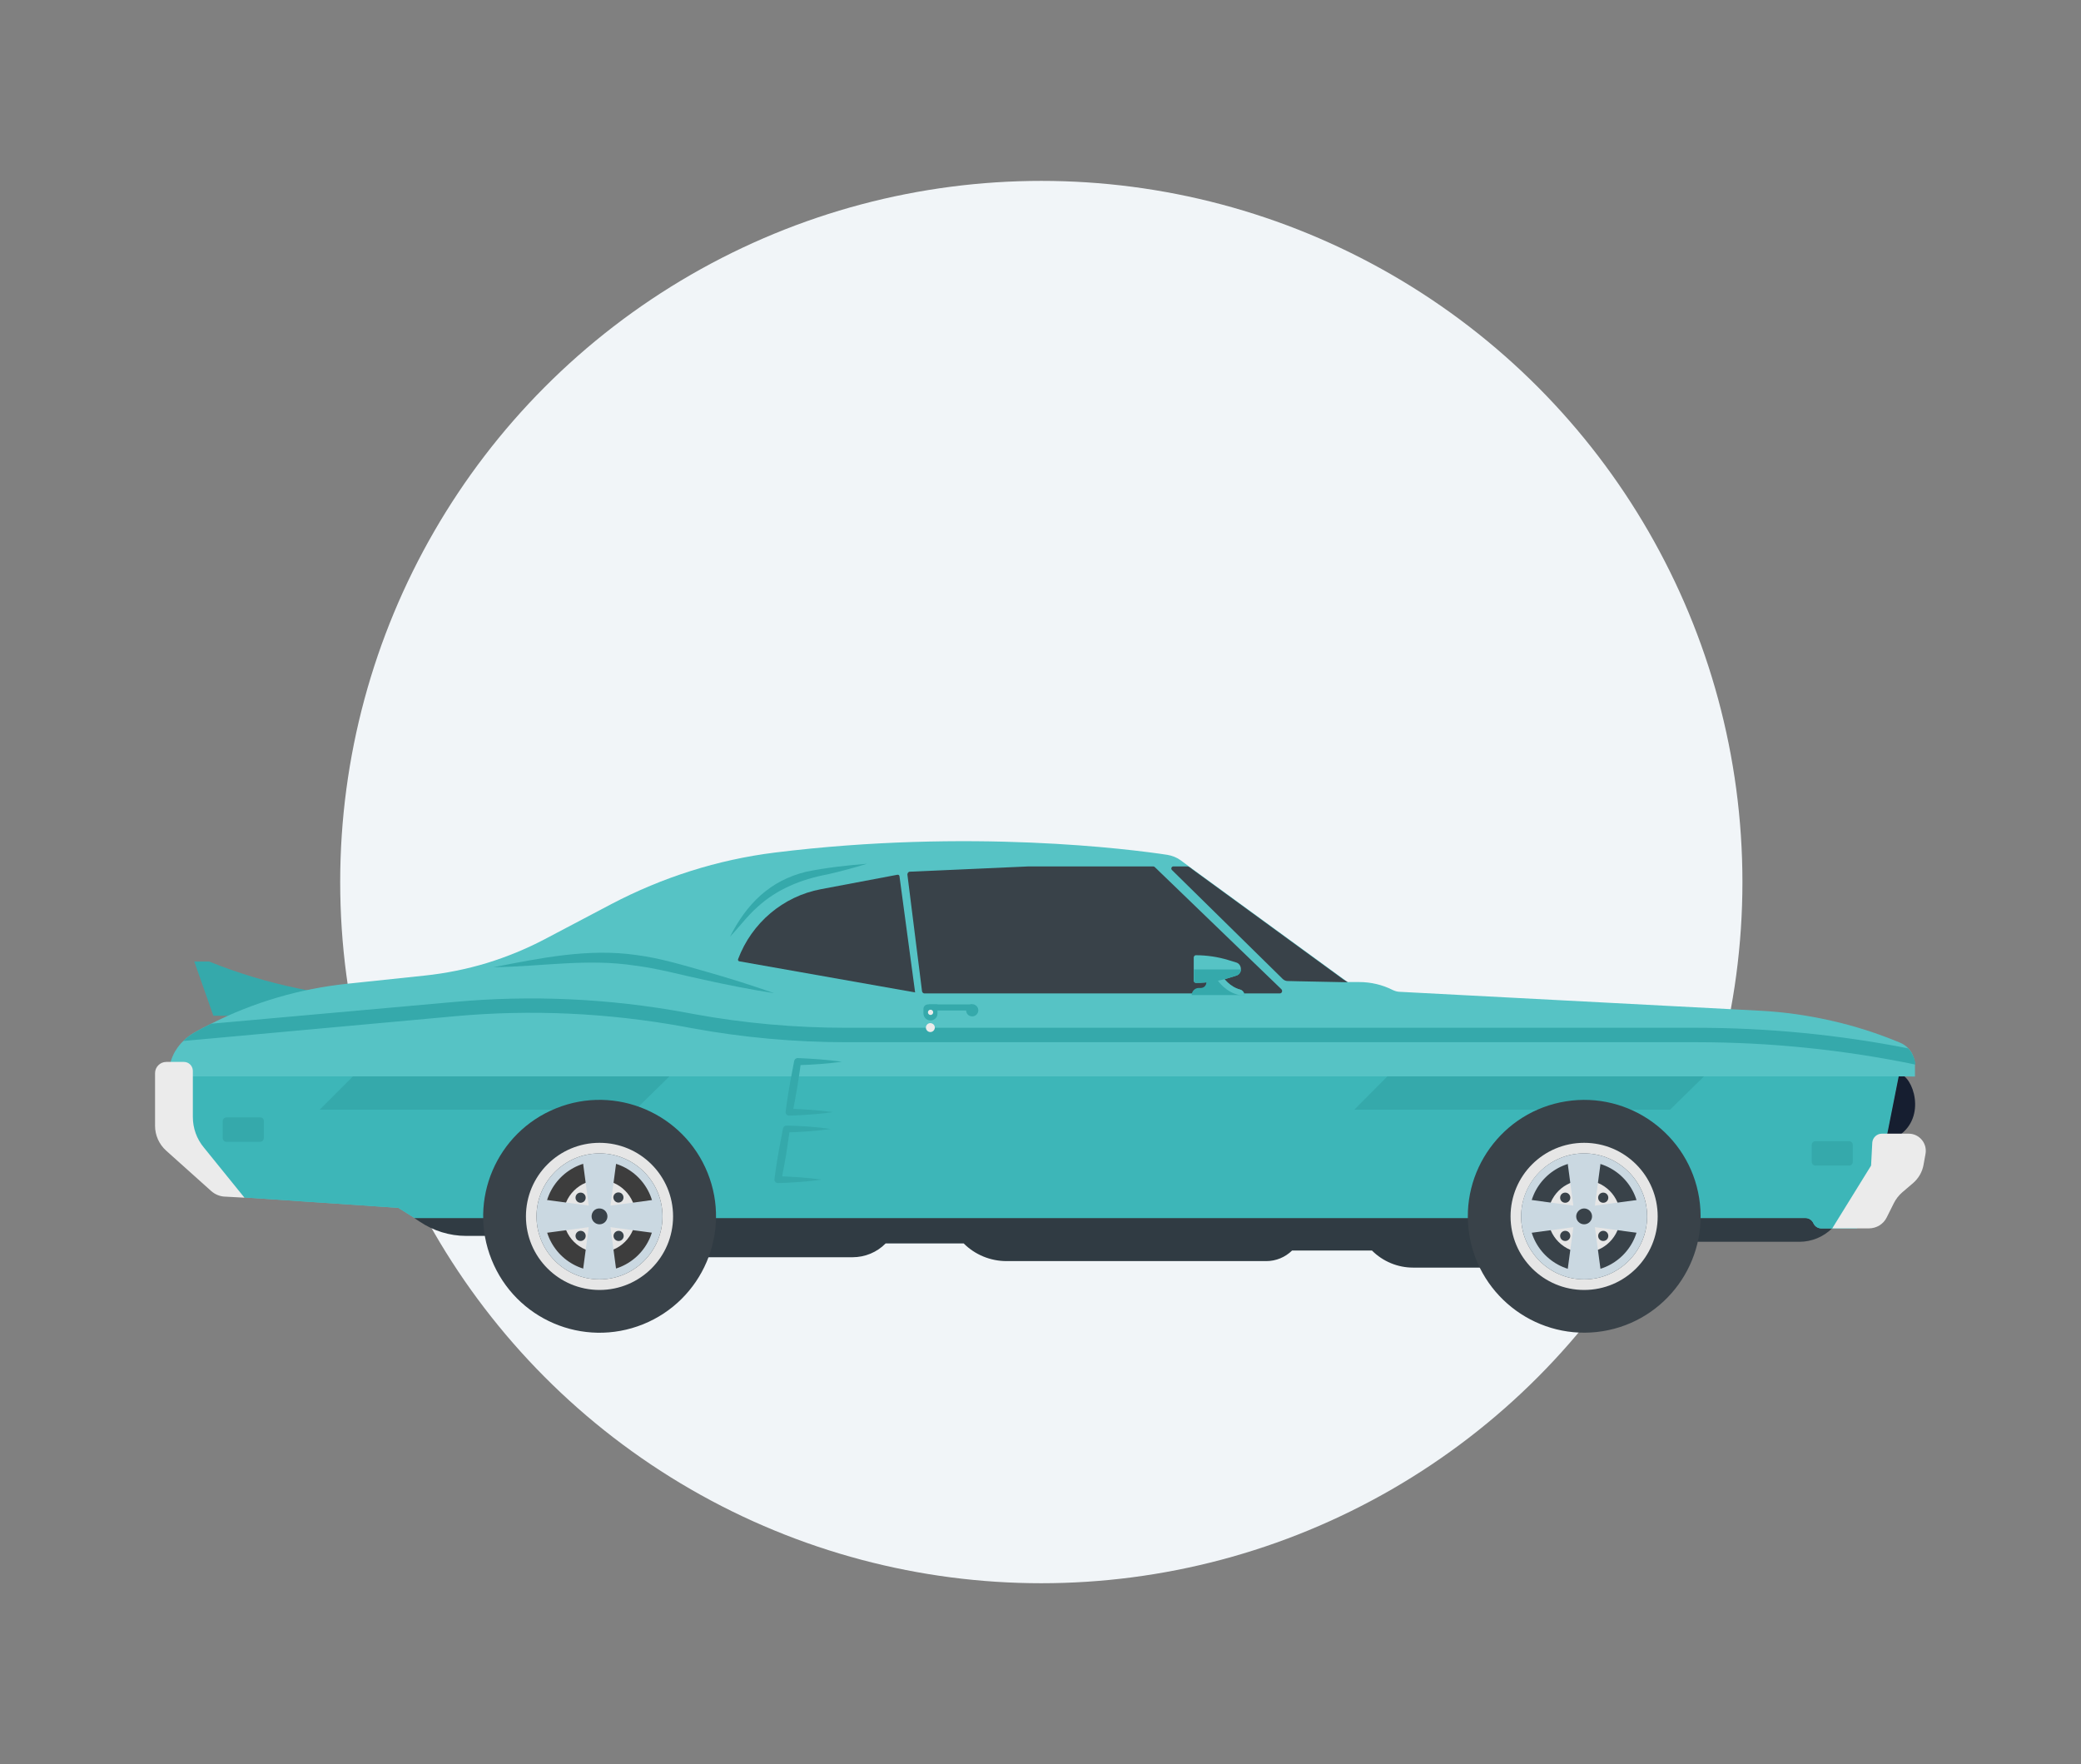 <?xml version="1.0" encoding="utf-8"?>
<!-- Generator: Adobe Illustrator 26.3.1, SVG Export Plug-In . SVG Version: 6.00 Build 0)  -->
<svg version="1.1" id="Layer_1" xmlns="http://www.w3.org/2000/svg" xmlns:xlink="http://www.w3.org/1999/xlink" x="0px" y="0px"
	 viewBox="0 0 1024 868" style="enable-background:new 0 0 1024 868;" xml:space="preserve">
<rect x="0" y="0" width="1024" height="868" fill="#808080" stroke="none"/>
<style type="text/css">
	.st0{fill:#F1F5F8;}
	.st1{fill:#303B43;}
	.st2{fill:#35A9AB;}
	.st3{fill:#56C3C5;}
	.st4{fill:#3DB6B8;}
	.st5{fill:#EBEBEB;}
	.st6{fill:#161E30;}
	.st7{fill:#394249;}
	.st8{fill:#3D3D3D;}
	.st9{fill:#E6E6E6;}
	.st10{fill:#CAD8E1;}
</style>
<g>
	<circle class="st0" cx="512.4" cy="434" r="345"/>
	<path class="st1" d="M204,581.2v18.2l2.4,1.6c6.8,4.6,14.8,7.1,23,7.1h76.6l35.3,10.5h78.2c6.1,0,12-2.4,16.3-6.8h38.4
		c5.6,5.6,13.2,8.7,21.1,8.7h127.8c4.8,0,9.3-1.9,12.7-5.2h39.3c5.4,5.4,12.7,8.4,20.2,8.4h112.4l12.7-12.7h65
		c6.1,0,11.9-2.4,16.2-6.7v-23.2H204z"/>
	<path class="st2" d="M105,499.8h11l40.6-11.4l-10.1-2.1c-14.9-3.1-29.5-7.5-43.6-13.2h-7.3"/>
	<path class="st3" d="M934.3,529.6l-5.6,28.2l13,4.4l-28,42.2h-17.5c-1.7,0-3.2-1-3.9-2.6c-0.7-1.5-2.2-2.5-3.9-2.5H204l-8-5
		l-75.6-5.1l-16.3-10c-13.2-8.1-21.2-22.5-21.2-38v-11.6c0-4.4,1.2-8.7,3.3-12.4c0.1-0.1,0.2-0.3,0.3-0.4c1-1.7,2.2-3.2,3.7-4.6
		c1.5-1.5,3.3-2.9,5.2-4c2.8-1.6,5.6-3.1,8.5-4.5c21-10.6,43.8-17.3,67.3-19.7l37.9-4c10.4-1.1,20.7-3.2,30.6-6.2
		c9.7-3,19-6.8,28-11.5l33.2-17.5c25-13.1,52.2-21.8,80.3-25.3c96-11.9,175.5-1.6,193.2,1.1c2.4,0.4,4.7,1.3,6.6,2.7l3.9,2.9
		l78.2,57h5.7c5.7,0,11.4,1.3,16.5,3.9c1.1,0.5,2.3,0.9,3.5,0.9l177.2,9.3c11.9,0.6,23.6,2.3,35.1,4.9c11.5,2.6,22.8,6.2,33.8,10.8
		c1.5,0.6,2.8,1.5,4,2.7c0.9,0.9,1.7,2,2.2,3.2c0.7,1.5,1.2,3.2,1.2,4.9c0,0.2,0,0.3,0,0.5v5.4L934.3,529.6L934.3,529.6z"/>
	<path class="st2" d="M942.5,523.8c-35.3-7.3-71.5-11-107.6-11H416.5c-25.4,0-51-2.3-76-6.9l-4.3-0.8c-37-6.7-74.7-8.5-112.1-5.1
		L90.2,512.2c1.5-1.5,3.3-2.9,5.2-4c2.8-1.6,5.6-3.1,8.5-4.5L223.4,493c38.1-3.5,76.4-1.7,114,5.2l4.3,0.8
		c24.6,4.5,49.7,6.7,74.7,6.7h418.4c34.9,0,69.8,3.4,104.1,10.1c0.9,0.9,1.7,2,2.2,3.2C941.9,520.4,942.4,522.1,942.5,523.8
		L942.5,523.8z"/>
	<path class="st4" d="M941.7,562.2l-28,42.2h-17.5c-1.7,0-3.2-1-3.9-2.6c-0.7-1.5-2.2-2.5-3.9-2.5H204l-8-5l-75.6-5.1l-16.3-10
		c-13.2-8.1-21.2-22.5-21.2-38v-11.6h851.4l-5.6,28.2L941.7,562.2L941.7,562.2z"/>
	<path class="st2" d="M173.7,529.6L157.3,546h155.4l16.7-16.4H173.7z"/>
	<path class="st2" d="M682.7,529.6L666.4,546h155.4l16.7-16.4H682.7z"/>
	<path class="st5" d="M90.5,522.5h-8.7c-3,0-5.5,2.5-5.5,5.5v26c0,4.6,2,9,5.4,12.1l22.2,19.9c2,1.8,4.6,2.8,7.3,2.8l9.1,0.5
		l-20-24.7c-3.5-4.2-5.4-9.5-5.4-15l0-22.8C94.8,524.4,92.9,522.5,90.5,522.5L90.5,522.5z"/>
	<path class="st6" d="M937.1,529.6h-2.8l-6.4,32.2C947.6,555.7,943.5,534.9,937.1,529.6z"/>
	<path class="st5" d="M926,557.8h13.2c5.2,0,9.2,4.7,8.3,9.9l-1,5.5c-0.6,3.4-2.4,6.5-5,8.8l-5.5,4.7c-1.7,1.5-3.1,3.3-4.1,5.3
		l-3.5,7c-1.6,3.3-5,5.4-8.8,5.4h-18l19.1-30.9l0.6-11.4C921.5,559.8,923.5,557.8,926,557.8z"/>
	<path class="st7" d="M316.4,651.6c29.3-11.8,43.6-45.2,31.8-74.5s-45.2-43.6-74.5-31.8c-29.4,11.8-43.6,45.2-31.8,74.5
		C253.7,649.2,287,663.4,316.4,651.6z"/>
	<path class="st8" d="M316.9,620.4c12.1-12.1,12.1-31.7,0-43.8c-12.1-12.1-31.7-12.1-43.8,0c-12.1,12.1-12.1,31.7,0,43.8
		C285.2,632.5,304.8,632.5,316.9,620.4z"/>
	<path class="st9" d="M295,616.2c9.8,0,17.8-8,17.8-17.8c0-9.8-8-17.8-17.8-17.8c-9.8,0-17.8,8-17.8,17.8
		C277.2,608.3,285.2,616.2,295,616.2z"/>
	<path class="st7" d="M304.3,591.7c1.4,0,2.5-1.1,2.5-2.5c0-1.4-1.1-2.5-2.5-2.5s-2.5,1.1-2.5,2.5
		C301.9,590.6,303,591.7,304.3,591.7z"/>
	<path class="st7" d="M283.2,589.3c0,1.4,1.1,2.5,2.5,2.5s2.5-1.1,2.5-2.5c0-1.4-1.1-2.5-2.5-2.5S283.2,587.9,283.2,589.3z"/>
	<path class="st7" d="M301.9,608.1c0,1.4,1.1,2.5,2.5,2.5s2.5-1.1,2.5-2.5s-1.1-2.5-2.5-2.5S301.9,606.8,301.9,608.1z"/>
	<path class="st7" d="M283.2,608.1c0,1.4,1.1,2.5,2.5,2.5s2.5-1.1,2.5-2.5s-1.1-2.5-2.5-2.5S283.2,606.8,283.2,608.1z"/>
	<path class="st10" d="M286.5,627.7l3.2-23.9l-23.9,3.2v-17l23.9,3.2l-3.2-23.9h17.1l-3.2,23.9l23.9-3.2v17l-23.9-3.2l3.2,23.9
		H286.5z"/>
	<path class="st9" d="M295,567.5c17.1,0,31,13.9,31,31c0,17.1-13.9,31-31,31s-31-13.9-31-31C264,581.4,277.9,567.5,295,567.5z
		 M295,562.3c-20,0-36.2,16.2-36.2,36.2c0,20,16.2,36.2,36.2,36.2c20,0,36.2-16.2,36.2-36.2C331.2,578.5,315,562.3,295,562.3z"/>
	<path class="st10" d="M295,571.4c14.9,0,27,12.1,27,27c0,14.9-12.1,27-27,27s-27-12.1-27-27C268,583.6,280.1,571.4,295,571.4z
		 M295,567.5c-17.1,0-31,13.9-31,31c0,17.1,13.9,31,31,31c17.1,0,31-13.9,31-31C326,581.4,312.1,567.5,295,567.5z"/>
	<path class="st10" d="M298.3,598.5h-6.6l-3.8-28.7h14.3L298.3,598.5z"/>
	<path class="st10" d="M295,601.8v-6.6l28.7-3.8v14.3L295,601.8z"/>
	<path class="st10" d="M291.7,598.5h6.6l3.8,28.8h-14.3L291.7,598.5z"/>
	<path class="st10" d="M295,595.2v6.6l-28.8,3.8v-14.3L295,595.2z"/>
	<path class="st7" d="M291.1,598.5c0,2.2,1.8,3.9,3.9,3.9c2.2,0,3.9-1.8,3.9-3.9c0-2.2-1.8-3.9-3.9-3.9
		C292.8,594.5,291.1,596.3,291.1,598.5z"/>
	<path class="st7" d="M788.6,655c31.2-5,52.5-34.4,47.5-65.6c-5-31.2-34.4-52.5-65.6-47.5c-31.2,5-52.5,34.4-47.5,65.6
		C728,638.7,757.4,660,788.6,655z"/>
	<path class="st7" d="M785.4,628.8c16.8-3.2,27.8-19.4,24.6-36.2c-3.2-16.8-19.4-27.8-36.2-24.6c-16.8,3.2-27.8,19.4-24.6,36.2
		C752.4,621.1,768.6,632.1,785.4,628.8z"/>
	<path class="st9" d="M779.5,616.3c9.8,0,17.8-8,17.8-17.8s-8-17.8-17.8-17.8c-9.8,0-17.8,8-17.8,17.8S769.7,616.3,779.5,616.3z"/>
	<path class="st7" d="M786.4,589.3c0,1.4,1.1,2.5,2.5,2.5c1.4,0,2.5-1.1,2.5-2.5c0-1.4-1.1-2.5-2.5-2.5
		C787.5,586.8,786.4,587.9,786.4,589.3z"/>
	<path class="st7" d="M767.7,589.3c0,1.4,1.1,2.5,2.5,2.5c1.4,0,2.5-1.1,2.5-2.5c0-1.4-1.1-2.5-2.5-2.5
		C768.8,586.8,767.7,587.9,767.7,589.3z"/>
	<path class="st7" d="M786.4,608.1c0,1.4,1.1,2.5,2.5,2.5c1.4,0,2.5-1.1,2.5-2.5s-1.1-2.5-2.5-2.5
		C787.5,605.6,786.4,606.8,786.4,608.1z"/>
	<path class="st7" d="M767.7,608.1c0,1.4,1.1,2.5,2.5,2.5c1.4,0,2.5-1.1,2.5-2.5s-1.1-2.5-2.5-2.5
		C768.8,605.6,767.7,606.8,767.7,608.1z"/>
	<path class="st10" d="M771,627.7l3.2-23.9l-23.9,3.2v-17l23.9,3.2l-3.2-23.9h17l-3.2,23.9l23.9-3.2v17l-23.9-3.2l3.2,23.9H771z"/>
	<path class="st9" d="M779.5,567.5c17.1,0,31,13.9,31,31c0,17.1-13.9,31-31,31s-31-13.9-31-31C748.6,581.4,762.4,567.5,779.5,567.5z
		 M779.5,562.3c-20,0-36.2,16.2-36.2,36.2c0,20,16.2,36.2,36.2,36.2c20,0,36.2-16.2,36.2-36.2C815.7,578.5,799.5,562.3,779.5,562.3z
		"/>
	<path class="st10" d="M779.5,571.5c14.9,0,27,12.1,27,27c0,14.9-12.1,27-27,27c-14.9,0-27-12.1-27-27
		C752.5,583.6,764.6,571.5,779.5,571.5z M779.5,567.5c-17.1,0-31,13.9-31,31c0,17.1,13.9,31,31,31c17.1,0,31-13.9,31-31
		C810.5,581.4,796.6,567.5,779.5,567.5z"/>
	<path class="st10" d="M782.8,598.5h-6.6l-3.8-28.7h14.3L782.8,598.5z"/>
	<path class="st10" d="M779.5,601.8v-6.6l28.8-3.8v14.3L779.5,601.8z"/>
	<path class="st10" d="M776.2,598.5h6.6l3.8,28.8h-14.3L776.2,598.5z"/>
	<path class="st10" d="M779.5,595.2v6.6l-28.7,3.8v-14.3L779.5,595.2z"/>
	<path class="st7" d="M779.5,602.4c2.2,0,3.9-1.8,3.9-3.9c0-2.2-1.8-3.9-3.9-3.9s-3.9,1.8-3.9,3.9
		C775.6,600.7,777.4,602.4,779.5,602.4z"/>
	<path class="st7" d="M663.2,483.3l-25-0.5l-4.1-0.1c0,0-0.1,0-0.2,0h-0.2c-1,0-1.9-0.4-2.6-1.1l-0.2-0.2c0,0-0.1,0-0.1-0.1
		l-54.1-53.2c-0.7-0.7-0.2-1.8,0.7-1.8h6.7c0.5,0,1,0.2,1.4,0.5l1.3,1l74.2,54.1L663.2,483.3L663.2,483.3L663.2,483.3z"/>
	<path class="st7" d="M568.2,426.6c-0.2-0.2-0.5-0.3-0.8-0.3h-61.1l-58.6,2.6c-0.7,0-1.2,0.7-1.2,1.4l7.2,57.4
		c0.1,0.6,0.6,1.1,1.2,1.1h174.8c1.1,0,1.6-1.3,0.8-2.1L568.2,426.6L568.2,426.6z"/>
	<path class="st7" d="M450.3,488.3l-7.7-57.2c-0.1-0.5-0.5-0.8-1-0.7l-37.6,7.1c-18.7,3.5-34.1,16.6-40.8,34.4
		c-0.2,0.5,0.1,1,0.6,1.1L450.3,488.3L450.3,488.3z"/>
	<path class="st3" d="M588.4,470c5.4,0,10.9,0.8,16.1,2.4l3.9,1.2c1.3,0.4,2.2,1.7,2.2,3.2c0,1.5-0.9,2.8-2.2,3.2l-3.8,1.2
		c-5.3,1.6-10.7,2.4-16.2,2.4c-0.5,0-1-0.5-1-1.1V471C587.5,470.5,587.9,470,588.4,470L588.4,470z"/>
	<path class="st2" d="M610.2,486.9c-5.3-1.4-8.1-5.8-8.1-5.8l-8.5-2v4.3c0,1.5-1.2,2.7-2.7,2.7h-1c-1.9,0-3.5,1.6-3.5,3.5h26
		C612.4,488.4,611.5,487.2,610.2,486.9z"/>
	<path class="st3" d="M610.2,486.9c1.2,0.3,2.1,1.5,2.1,2.8h-1.9c-7.2-1.2-11.2-7.3-11.2-7.3l-5.7-1.3v-2l8.5,2
		C602.1,481.1,605,485.5,610.2,486.9L610.2,486.9z"/>
	<path class="st2" d="M610.7,477c-0.1,1.4-0.9,2.6-2.2,3l-3.8,1.2c-5.3,1.6-10.7,2.4-16.2,2.4c-0.5,0-1-0.5-1-1.1V477H610.7z"/>
	<path class="st2" d="M128,549.8h-16.6c-1,0-1.8,0.8-1.8,1.8v8.4c0,1,0.8,1.8,1.8,1.8H128c1,0,1.8-0.8,1.8-1.8v-8.4
		C129.9,550.6,129.1,549.8,128,549.8z"/>
	<path class="st2" d="M909.9,561.5h-16.6c-1,0-1.8,0.8-1.8,1.8v8.4c0,1,0.8,1.8,1.8,1.8h16.6c1,0,1.8-0.8,1.8-1.8v-8.4
		C911.7,562.3,910.9,561.5,909.9,561.5z"/>
	<path class="st2" d="M414.3,522.4c-7.3,1-14.5,1.5-21.9,1.7l1.7-1.4c-0.4,3.6-1.3,8.8-1.8,12.4c-0.6,3.6-1.6,8.8-2.3,12.4l-1.7-2
		c7.2,0.3,14.4,0.7,21.6,1.7c-5.4,0.8-10.8,1.2-16.2,1.5c-1.8,0.1-3.6,0.2-5.4,0.2c-1.1,0-1.9-1-1.7-2c0.7-5.8,1.9-12.9,3-18.6
		c0.4-2.1,0.8-4.2,1.2-6.3c0.2-0.8,0.9-1.4,1.7-1.4C399.7,520.9,407,521.4,414.3,522.4L414.3,522.4z"/>
	<path class="st2" d="M408.8,555.5c-7.3,1-14.5,1.5-21.9,1.7l1.7-1.4c-0.4,3.6-1.3,8.8-1.8,12.5c-0.6,3.6-1.6,8.8-2.3,12.4l-1.7-2
		c7.2,0.3,14.4,0.7,21.6,1.7c-5.4,0.8-10.8,1.2-16.2,1.5c-1.8,0.1-3.6,0.2-5.4,0.2c-1.1,0-1.9-1-1.7-2c0.7-5.8,1.9-12.9,3-18.6
		c0.4-2.1,0.8-4.2,1.2-6.3c0.2-0.8,0.9-1.4,1.7-1.4C394.3,554,401.5,554.4,408.8,555.5L408.8,555.5z"/>
	<path class="st2" d="M242.8,475.9c23.1-4.5,46.7-9.4,70.3-6c11.7,1.5,23.1,5,34.4,8.2c11.3,3.2,22.5,6.7,33.5,10.6
		c-11.6-1.8-23.1-4.1-34.5-6.6c-11.4-2.4-22.6-5.6-34.1-7C289.2,471.5,266.1,475.6,242.8,475.9z"/>
	<path class="st2" d="M359.2,460.9c8.2-16.1,19.5-27.6,37.6-32c9.9-2,19.7-3.1,29.8-3.9c-6.4,2-12.8,3.7-19.3,5.2
		c-12.8,2.4-25,7.2-34.7,16.2C367.7,450.7,363.8,456.1,359.2,460.9z"/>
	<path class="st2" d="M457.9,502.1c-1.9,0-3.5-1.5-3.5-3.5v-2.2c0-1.2,1-2.2,2.2-2.2h4.7v4.4C461.4,500.5,459.8,502.1,457.9,502.1
		L457.9,502.1z"/>
	<path class="st2" d="M478.4,494.2H457v3h21.4V494.2z"/>
	<path class="st2" d="M478.4,500.1c1.6,0,3-1.3,3-3c0-1.6-1.3-3-3-3c-1.6,0-3,1.3-3,3C475.4,498.8,476.7,500.1,478.4,500.1z"/>
	<path class="st5" d="M460,505.6c0,1.2-1,2.2-2.2,2.2c-1.2,0-2.2-1-2.2-2.2c0-1.2,1-2.2,2.2-2.2C459.1,503.5,460,504.4,460,505.6z"
		/>
	<path class="st5" d="M459.2,498.1c0,0.7-0.6,1.3-1.3,1.3s-1.3-0.6-1.3-1.3s0.6-1.3,1.3-1.3S459.2,497.4,459.2,498.1z"/>
</g>
</svg>
